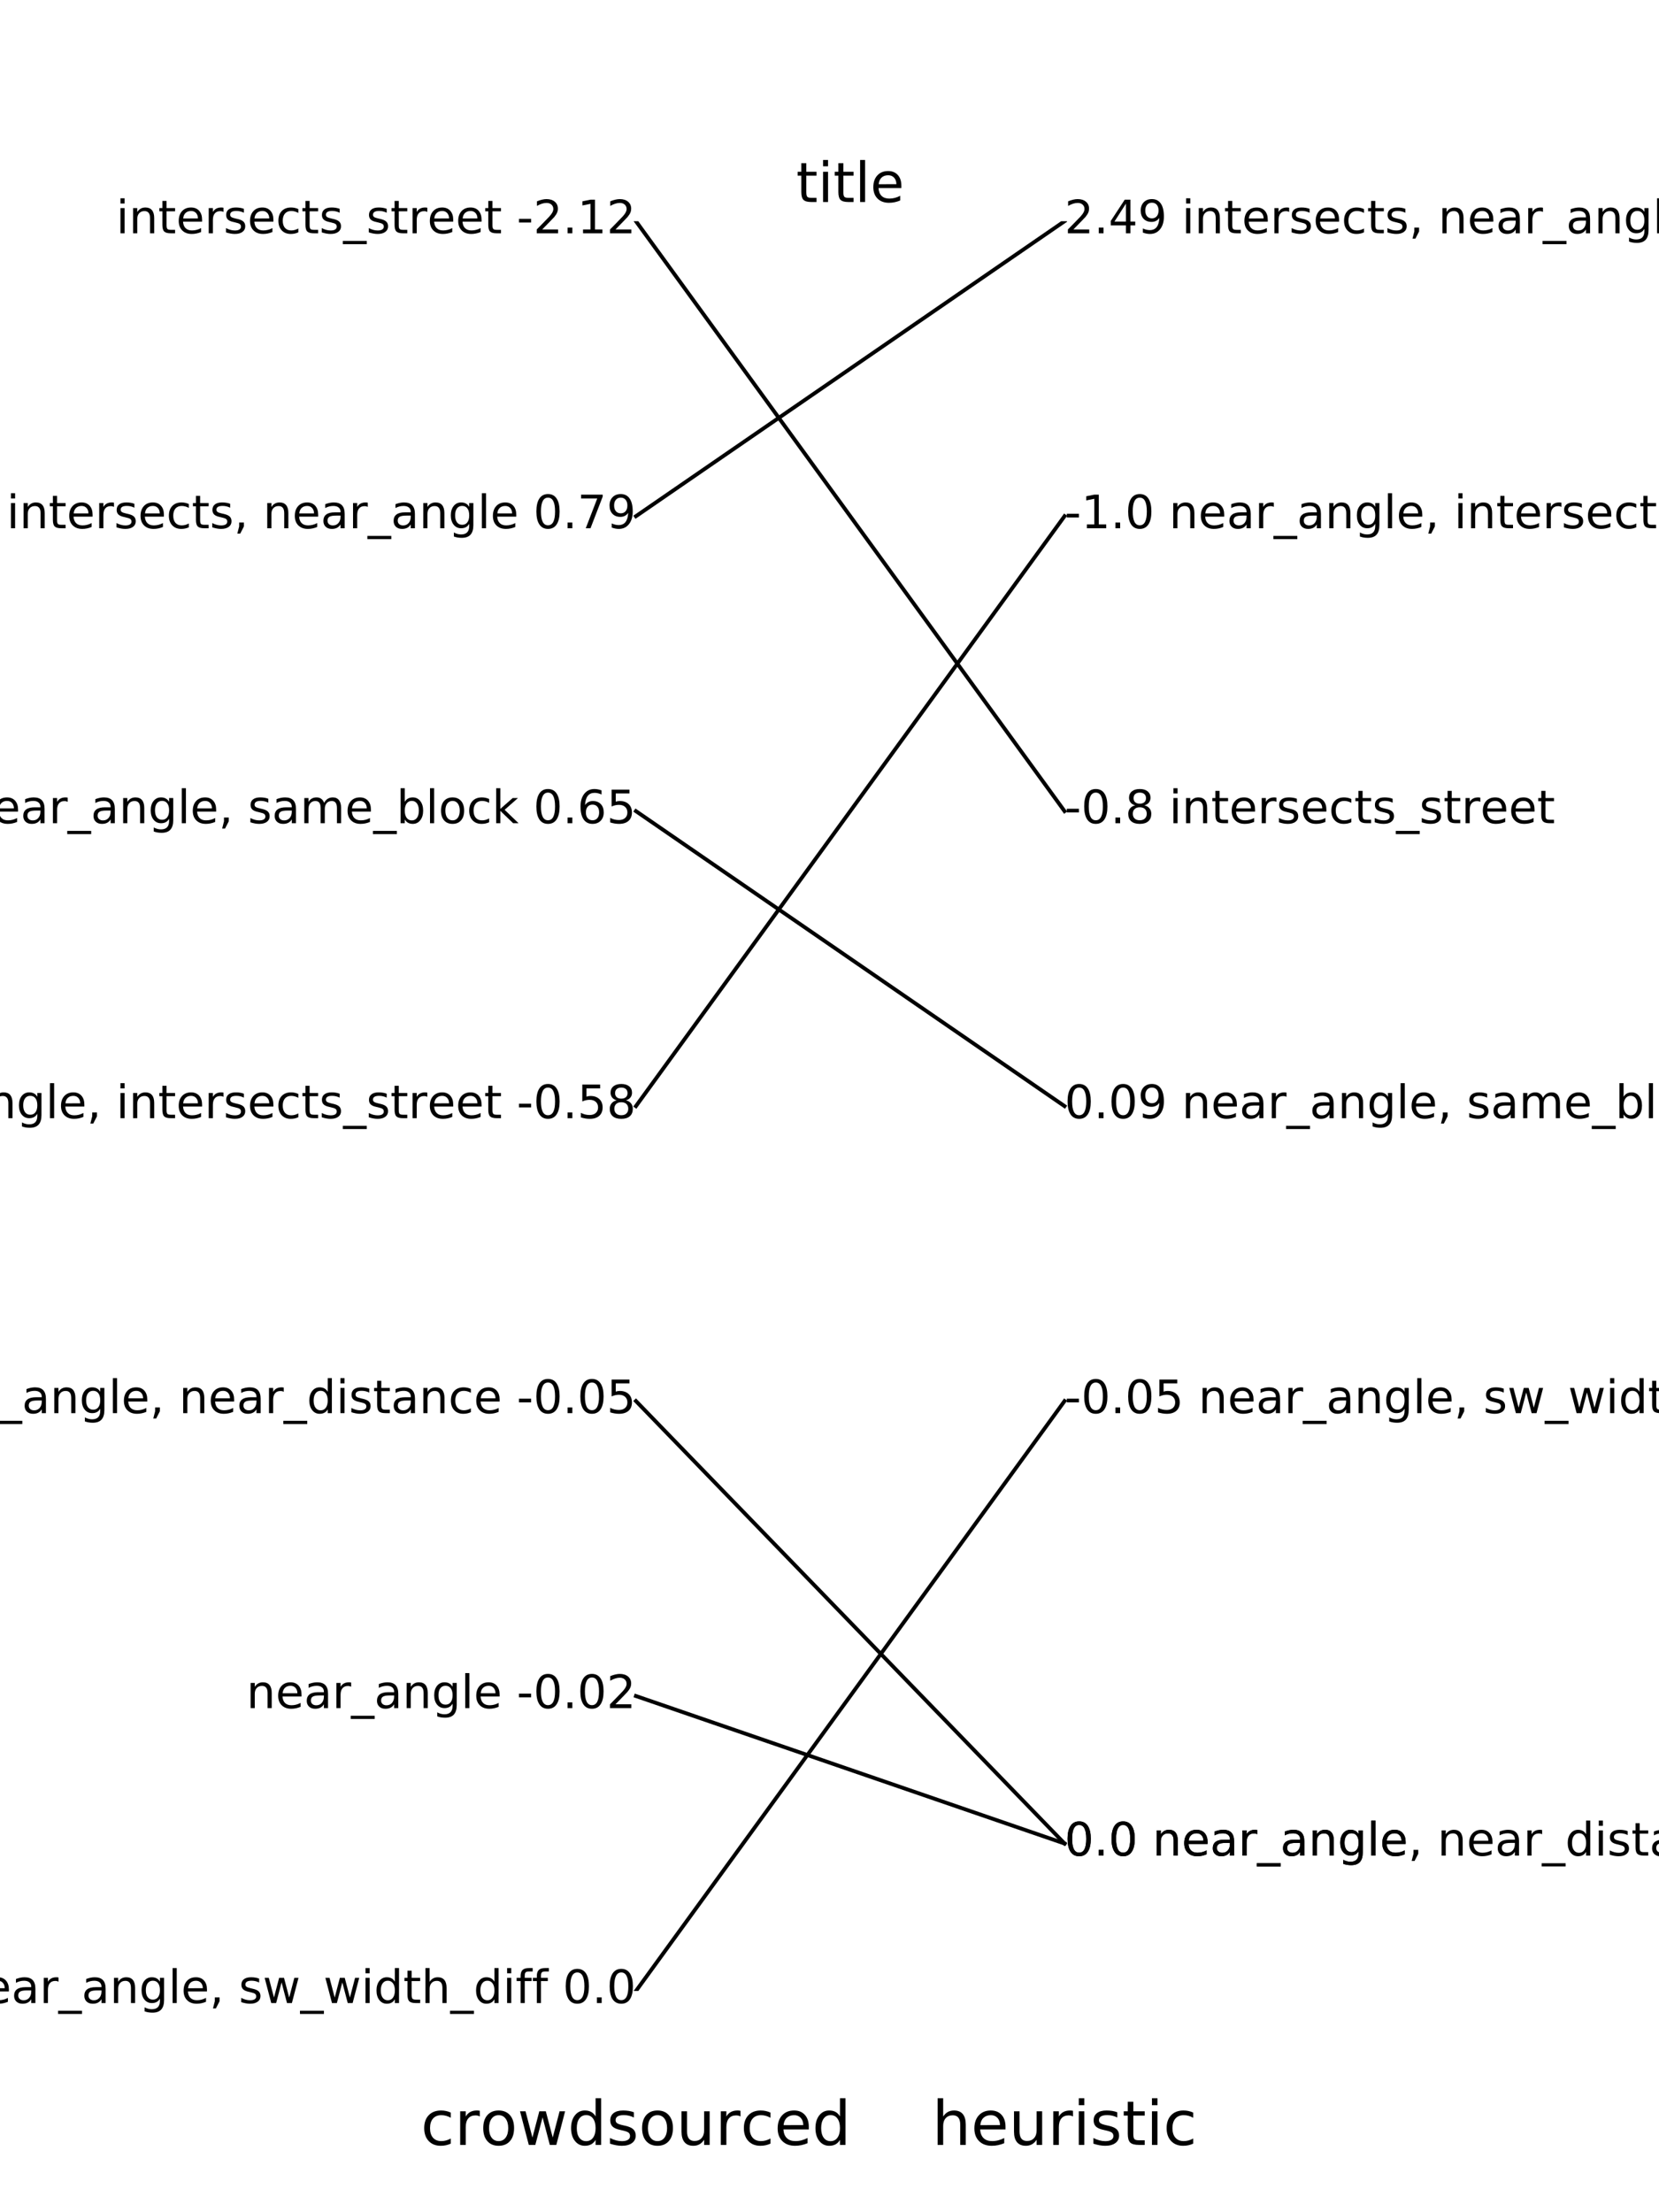<?xml version="1.0" encoding="utf-8" standalone="no"?>
<!DOCTYPE svg PUBLIC "-//W3C//DTD SVG 1.1//EN"
  "http://www.w3.org/Graphics/SVG/1.1/DTD/svg11.dtd">
<!-- Created with matplotlib (http://matplotlib.org/) -->
<svg height="576pt" version="1.1" viewBox="0 0 432 576" width="432pt" xmlns="http://www.w3.org/2000/svg" xmlns:xlink="http://www.w3.org/1999/xlink">
 <defs>
  <style type="text/css">
*{stroke-linecap:butt;stroke-linejoin:round;stroke-miterlimit:100000;}
  </style>
 </defs>
 <g id="figure_1">
  <g id="patch_1">
   <path d="M 0 576 
L 432 576 
L 432 0 
L 0 0 
z
" style="fill:#ffffff;"/>
  </g>
  <g id="axes_1">
   <g id="line2d_1">
    <path clip-path="url(#pfd26383eea)" d="M 165.6 441.6 
L 277.2 480 
" style="fill:none;stroke:#000000;stroke-linecap:square;"/>
   </g>
   <g id="line2d_2">
    <path clip-path="url(#pfd26383eea)" d="M 165.6 57.6 
L 277.2 211.2 
" style="fill:none;stroke:#000000;stroke-linecap:square;"/>
   </g>
   <g id="line2d_3">
    <path clip-path="url(#pfd26383eea)" d="M 165.6 518.4 
L 277.2 364.8 
" style="fill:none;stroke:#000000;stroke-linecap:square;"/>
   </g>
   <g id="line2d_4">
    <path clip-path="url(#pfd26383eea)" d="M 165.6 211.2 
L 277.2 288 
" style="fill:none;stroke:#000000;stroke-linecap:square;"/>
   </g>
   <g id="line2d_5">
    <path clip-path="url(#pfd26383eea)" d="M 165.6 134.4 
L 277.2 57.6 
" style="fill:none;stroke:#000000;stroke-linecap:square;"/>
   </g>
   <g id="line2d_6">
    <path clip-path="url(#pfd26383eea)" d="M 165.6 288 
L 277.2 134.4 
" style="fill:none;stroke:#000000;stroke-linecap:square;"/>
   </g>
   <g id="line2d_7">
    <path clip-path="url(#pfd26383eea)" d="M 165.6 364.8 
L 277.2 480 
" style="fill:none;stroke:#000000;stroke-linecap:square;"/>
   </g>
   <g id="matplotlib.axis_1">
    <g id="xtick_1"/>
    <g id="xtick_2">
     <g id="text_1">
      <!--  -->
      <g transform="translate(165.6 540.558)scale(0.16 -0.16)"/>
      <!-- crowdsourced -->
      <defs>
       <path d="M 30.609 48.391 
Q 23.391 48.391 19.188 42.75 
Q 14.984 37.109 14.984 27.297 
Q 14.984 17.484 19.156 11.844 
Q 23.344 6.203 30.609 6.203 
Q 37.797 6.203 41.984 11.859 
Q 46.188 17.531 46.188 27.297 
Q 46.188 37.016 41.984 42.703 
Q 37.797 48.391 30.609 48.391 
M 30.609 56 
Q 42.328 56 49.016 48.375 
Q 55.719 40.766 55.719 27.297 
Q 55.719 13.875 49.016 6.219 
Q 42.328 -1.422 30.609 -1.422 
Q 18.844 -1.422 12.172 6.219 
Q 5.516 13.875 5.516 27.297 
Q 5.516 40.766 12.172 48.375 
Q 18.844 56 30.609 56 
" id="BitstreamVeraSans-Roman-6f"/>
       <path d="M 45.406 46.391 
L 45.406 75.984 
L 54.391 75.984 
L 54.391 0 
L 45.406 0 
L 45.406 8.203 
Q 42.578 3.328 38.25 0.953 
Q 33.938 -1.422 27.875 -1.422 
Q 17.969 -1.422 11.734 6.484 
Q 5.516 14.406 5.516 27.297 
Q 5.516 40.188 11.734 48.094 
Q 17.969 56 27.875 56 
Q 33.938 56 38.25 53.625 
Q 42.578 51.266 45.406 46.391 
M 14.797 27.297 
Q 14.797 17.391 18.875 11.75 
Q 22.953 6.109 30.078 6.109 
Q 37.203 6.109 41.297 11.75 
Q 45.406 17.391 45.406 27.297 
Q 45.406 37.203 41.297 42.844 
Q 37.203 48.484 30.078 48.484 
Q 22.953 48.484 18.875 42.844 
Q 14.797 37.203 14.797 27.297 
" id="BitstreamVeraSans-Roman-64"/>
       <path d="M 56.203 29.594 
L 56.203 25.203 
L 14.891 25.203 
Q 15.484 15.922 20.484 11.062 
Q 25.484 6.203 34.422 6.203 
Q 39.594 6.203 44.453 7.469 
Q 49.312 8.734 54.109 11.281 
L 54.109 2.781 
Q 49.266 0.734 44.188 -0.344 
Q 39.109 -1.422 33.891 -1.422 
Q 20.797 -1.422 13.156 6.188 
Q 5.516 13.812 5.516 26.812 
Q 5.516 40.234 12.766 48.109 
Q 20.016 56 32.328 56 
Q 43.359 56 49.781 48.891 
Q 56.203 41.797 56.203 29.594 
M 47.219 32.234 
Q 47.125 39.594 43.094 43.984 
Q 39.062 48.391 32.422 48.391 
Q 24.906 48.391 20.391 44.141 
Q 15.875 39.891 15.188 32.172 
z
" id="BitstreamVeraSans-Roman-65"/>
       <path d="M 4.203 54.688 
L 13.188 54.688 
L 24.422 12.016 
L 35.594 54.688 
L 46.188 54.688 
L 57.422 12.016 
L 68.609 54.688 
L 77.594 54.688 
L 63.281 0 
L 52.688 0 
L 40.922 44.828 
L 29.109 0 
L 18.5 0 
z
" id="BitstreamVeraSans-Roman-77"/>
       <path d="M 8.5 21.578 
L 8.5 54.688 
L 17.484 54.688 
L 17.484 21.922 
Q 17.484 14.156 20.5 10.266 
Q 23.531 6.391 29.594 6.391 
Q 36.859 6.391 41.078 11.031 
Q 45.312 15.672 45.312 23.688 
L 45.312 54.688 
L 54.297 54.688 
L 54.297 0 
L 45.312 0 
L 45.312 8.406 
Q 42.047 3.422 37.719 1 
Q 33.406 -1.422 27.688 -1.422 
Q 18.266 -1.422 13.375 4.438 
Q 8.5 10.297 8.5 21.578 
" id="BitstreamVeraSans-Roman-75"/>
       <path d="M 41.109 46.297 
Q 39.594 47.172 37.812 47.578 
Q 36.031 48 33.891 48 
Q 26.266 48 22.188 43.047 
Q 18.109 38.094 18.109 28.812 
L 18.109 0 
L 9.078 0 
L 9.078 54.688 
L 18.109 54.688 
L 18.109 46.188 
Q 20.953 51.172 25.484 53.578 
Q 30.031 56 36.531 56 
Q 37.453 56 38.578 55.875 
Q 39.703 55.766 41.062 55.516 
z
" id="BitstreamVeraSans-Roman-72"/>
       <path d="M 44.281 53.078 
L 44.281 44.578 
Q 40.484 46.531 36.375 47.5 
Q 32.281 48.484 27.875 48.484 
Q 21.188 48.484 17.844 46.438 
Q 14.5 44.391 14.5 40.281 
Q 14.5 37.156 16.891 35.375 
Q 19.281 33.594 26.516 31.984 
L 29.594 31.297 
Q 39.156 29.25 43.188 25.516 
Q 47.219 21.781 47.219 15.094 
Q 47.219 7.469 41.188 3.016 
Q 35.156 -1.422 24.609 -1.422 
Q 20.219 -1.422 15.453 -0.562 
Q 10.688 0.297 5.422 2 
L 5.422 11.281 
Q 10.406 8.688 15.234 7.391 
Q 20.062 6.109 24.812 6.109 
Q 31.156 6.109 34.562 8.281 
Q 37.984 10.453 37.984 14.406 
Q 37.984 18.062 35.516 20.016 
Q 33.062 21.969 24.703 23.781 
L 21.578 24.516 
Q 13.234 26.266 9.516 29.906 
Q 5.812 33.547 5.812 39.891 
Q 5.812 47.609 11.281 51.797 
Q 16.75 56 26.812 56 
Q 31.781 56 36.172 55.266 
Q 40.578 54.547 44.281 53.078 
" id="BitstreamVeraSans-Roman-73"/>
       <path d="M 48.781 52.594 
L 48.781 44.188 
Q 44.969 46.297 41.141 47.344 
Q 37.312 48.391 33.406 48.391 
Q 24.656 48.391 19.812 42.844 
Q 14.984 37.312 14.984 27.297 
Q 14.984 17.281 19.812 11.734 
Q 24.656 6.203 33.406 6.203 
Q 37.312 6.203 41.141 7.25 
Q 44.969 8.297 48.781 10.406 
L 48.781 2.094 
Q 45.016 0.344 40.984 -0.531 
Q 36.969 -1.422 32.422 -1.422 
Q 20.062 -1.422 12.781 6.344 
Q 5.516 14.109 5.516 27.297 
Q 5.516 40.672 12.859 48.328 
Q 20.219 56 33.016 56 
Q 37.156 56 41.109 55.141 
Q 45.062 54.297 48.781 52.594 
" id="BitstreamVeraSans-Roman-63"/>
      </defs>
      <g transform="translate(109.58 558.474)scale(0.16 -0.16)">
       <use xlink:href="#BitstreamVeraSans-Roman-63"/>
       <use x="54.98" xlink:href="#BitstreamVeraSans-Roman-72"/>
       <use x="96.062" xlink:href="#BitstreamVeraSans-Roman-6f"/>
       <use x="157.244" xlink:href="#BitstreamVeraSans-Roman-77"/>
       <use x="239.031" xlink:href="#BitstreamVeraSans-Roman-64"/>
       <use x="302.508" xlink:href="#BitstreamVeraSans-Roman-73"/>
       <use x="354.607" xlink:href="#BitstreamVeraSans-Roman-6f"/>
       <use x="415.789" xlink:href="#BitstreamVeraSans-Roman-75"/>
       <use x="479.168" xlink:href="#BitstreamVeraSans-Roman-72"/>
       <use x="520.25" xlink:href="#BitstreamVeraSans-Roman-63"/>
       <use x="575.23" xlink:href="#BitstreamVeraSans-Roman-65"/>
       <use x="636.754" xlink:href="#BitstreamVeraSans-Roman-64"/>
      </g>
     </g>
    </g>
    <g id="xtick_3">
     <g id="text_2">
      <!--  -->
      <g transform="translate(277.2 540.558)scale(0.16 -0.16)"/>
      <!-- heuristic -->
      <defs>
       <path d="M 18.312 70.219 
L 18.312 54.688 
L 36.812 54.688 
L 36.812 47.703 
L 18.312 47.703 
L 18.312 18.016 
Q 18.312 11.328 20.141 9.422 
Q 21.969 7.516 27.594 7.516 
L 36.812 7.516 
L 36.812 0 
L 27.594 0 
Q 17.188 0 13.234 3.875 
Q 9.281 7.766 9.281 18.016 
L 9.281 47.703 
L 2.688 47.703 
L 2.688 54.688 
L 9.281 54.688 
L 9.281 70.219 
z
" id="BitstreamVeraSans-Roman-74"/>
       <path d="M 9.422 54.688 
L 18.406 54.688 
L 18.406 0 
L 9.422 0 
z
M 9.422 75.984 
L 18.406 75.984 
L 18.406 64.594 
L 9.422 64.594 
z
" id="BitstreamVeraSans-Roman-69"/>
       <path d="M 54.891 33.016 
L 54.891 0 
L 45.906 0 
L 45.906 32.719 
Q 45.906 40.484 42.875 44.328 
Q 39.844 48.188 33.797 48.188 
Q 26.516 48.188 22.312 43.547 
Q 18.109 38.922 18.109 30.906 
L 18.109 0 
L 9.078 0 
L 9.078 75.984 
L 18.109 75.984 
L 18.109 46.188 
Q 21.344 51.125 25.703 53.562 
Q 30.078 56 35.797 56 
Q 45.219 56 50.047 50.172 
Q 54.891 44.344 54.891 33.016 
" id="BitstreamVeraSans-Roman-68"/>
      </defs>
      <g transform="translate(242.701 558.474)scale(0.16 -0.16)">
       <use xlink:href="#BitstreamVeraSans-Roman-68"/>
       <use x="63.379" xlink:href="#BitstreamVeraSans-Roman-65"/>
       <use x="124.902" xlink:href="#BitstreamVeraSans-Roman-75"/>
       <use x="188.281" xlink:href="#BitstreamVeraSans-Roman-72"/>
       <use x="229.395" xlink:href="#BitstreamVeraSans-Roman-69"/>
       <use x="257.178" xlink:href="#BitstreamVeraSans-Roman-73"/>
       <use x="309.277" xlink:href="#BitstreamVeraSans-Roman-74"/>
       <use x="348.486" xlink:href="#BitstreamVeraSans-Roman-69"/>
       <use x="376.27" xlink:href="#BitstreamVeraSans-Roman-63"/>
      </g>
     </g>
    </g>
    <g id="xtick_4"/>
   </g>
   <g id="matplotlib.axis_2">
    <g id="ytick_1"/>
    <g id="ytick_2"/>
    <g id="ytick_3"/>
    <g id="ytick_4"/>
    <g id="ytick_5"/>
    <g id="ytick_6"/>
    <g id="ytick_7"/>
   </g>
   <g id="text_3">
    <!-- near_angle -0.02 -->
    <defs>
     <path d="M 19.188 8.297 
L 53.609 8.297 
L 53.609 0 
L 7.328 0 
L 7.328 8.297 
Q 12.938 14.109 22.625 23.891 
Q 32.328 33.688 34.812 36.531 
Q 39.547 41.844 41.422 45.531 
Q 43.312 49.219 43.312 52.781 
Q 43.312 58.594 39.234 62.25 
Q 35.156 65.922 28.609 65.922 
Q 23.969 65.922 18.812 64.312 
Q 13.672 62.703 7.812 59.422 
L 7.812 69.391 
Q 13.766 71.781 18.938 73 
Q 24.125 74.219 28.422 74.219 
Q 39.75 74.219 46.484 68.547 
Q 53.219 62.891 53.219 53.422 
Q 53.219 48.922 51.531 44.891 
Q 49.859 40.875 45.406 35.406 
Q 44.188 33.984 37.641 27.219 
Q 31.109 20.453 19.188 8.297 
" id="BitstreamVeraSans-Roman-32"/>
     <path id="BitstreamVeraSans-Roman-20"/>
     <path d="M 31.781 66.406 
Q 24.172 66.406 20.328 58.906 
Q 16.5 51.422 16.5 36.375 
Q 16.5 21.391 20.328 13.891 
Q 24.172 6.391 31.781 6.391 
Q 39.453 6.391 43.281 13.891 
Q 47.125 21.391 47.125 36.375 
Q 47.125 51.422 43.281 58.906 
Q 39.453 66.406 31.781 66.406 
M 31.781 74.219 
Q 44.047 74.219 50.516 64.516 
Q 56.984 54.828 56.984 36.375 
Q 56.984 17.969 50.516 8.266 
Q 44.047 -1.422 31.781 -1.422 
Q 19.531 -1.422 13.062 8.266 
Q 6.594 17.969 6.594 36.375 
Q 6.594 54.828 13.062 64.516 
Q 19.531 74.219 31.781 74.219 
" id="BitstreamVeraSans-Roman-30"/>
     <path d="M 50.984 -16.609 
L 50.984 -23.578 
L -0.984 -23.578 
L -0.984 -16.609 
z
" id="BitstreamVeraSans-Roman-5f"/>
     <path d="M 54.891 33.016 
L 54.891 0 
L 45.906 0 
L 45.906 32.719 
Q 45.906 40.484 42.875 44.328 
Q 39.844 48.188 33.797 48.188 
Q 26.516 48.188 22.312 43.547 
Q 18.109 38.922 18.109 30.906 
L 18.109 0 
L 9.078 0 
L 9.078 54.688 
L 18.109 54.688 
L 18.109 46.188 
Q 21.344 51.125 25.703 53.562 
Q 30.078 56 35.797 56 
Q 45.219 56 50.047 50.172 
Q 54.891 44.344 54.891 33.016 
" id="BitstreamVeraSans-Roman-6e"/>
     <path d="M 9.422 75.984 
L 18.406 75.984 
L 18.406 0 
L 9.422 0 
z
" id="BitstreamVeraSans-Roman-6c"/>
     <path d="M 10.688 12.406 
L 21 12.406 
L 21 0 
L 10.688 0 
z
" id="BitstreamVeraSans-Roman-2e"/>
     <path d="M 4.891 31.391 
L 31.203 31.391 
L 31.203 23.391 
L 4.891 23.391 
z
" id="BitstreamVeraSans-Roman-2d"/>
     <path d="M 45.406 27.984 
Q 45.406 37.75 41.375 43.109 
Q 37.359 48.484 30.078 48.484 
Q 22.859 48.484 18.828 43.109 
Q 14.797 37.75 14.797 27.984 
Q 14.797 18.266 18.828 12.891 
Q 22.859 7.516 30.078 7.516 
Q 37.359 7.516 41.375 12.891 
Q 45.406 18.266 45.406 27.984 
M 54.391 6.781 
Q 54.391 -7.172 48.188 -13.984 
Q 42 -20.797 29.203 -20.797 
Q 24.469 -20.797 20.266 -20.094 
Q 16.062 -19.391 12.109 -17.922 
L 12.109 -9.188 
Q 16.062 -11.328 19.922 -12.344 
Q 23.781 -13.375 27.781 -13.375 
Q 36.625 -13.375 41.016 -8.766 
Q 45.406 -4.156 45.406 5.172 
L 45.406 9.625 
Q 42.625 4.781 38.281 2.391 
Q 33.938 0 27.875 0 
Q 17.828 0 11.672 7.656 
Q 5.516 15.328 5.516 27.984 
Q 5.516 40.672 11.672 48.328 
Q 17.828 56 27.875 56 
Q 33.938 56 38.281 53.609 
Q 42.625 51.219 45.406 46.391 
L 45.406 54.688 
L 54.391 54.688 
z
" id="BitstreamVeraSans-Roman-67"/>
     <path d="M 34.281 27.484 
Q 23.391 27.484 19.188 25 
Q 14.984 22.516 14.984 16.5 
Q 14.984 11.719 18.141 8.906 
Q 21.297 6.109 26.703 6.109 
Q 34.188 6.109 38.703 11.406 
Q 43.219 16.703 43.219 25.484 
L 43.219 27.484 
z
M 52.203 31.203 
L 52.203 0 
L 43.219 0 
L 43.219 8.297 
Q 40.141 3.328 35.547 0.953 
Q 30.953 -1.422 24.312 -1.422 
Q 15.922 -1.422 10.953 3.297 
Q 6 8.016 6 15.922 
Q 6 25.141 12.172 29.828 
Q 18.359 34.516 30.609 34.516 
L 43.219 34.516 
L 43.219 35.406 
Q 43.219 41.609 39.141 45 
Q 35.062 48.391 27.688 48.391 
Q 23 48.391 18.547 47.266 
Q 14.109 46.141 10.016 43.891 
L 10.016 52.203 
Q 14.938 54.109 19.578 55.047 
Q 24.219 56 28.609 56 
Q 40.484 56 46.344 49.844 
Q 52.203 43.703 52.203 31.203 
" id="BitstreamVeraSans-Roman-61"/>
    </defs>
    <g transform="translate(64.168 444.744)scale(0.12 -0.12)">
     <use xlink:href="#BitstreamVeraSans-Roman-6e"/>
     <use x="63.379" xlink:href="#BitstreamVeraSans-Roman-65"/>
     <use x="124.902" xlink:href="#BitstreamVeraSans-Roman-61"/>
     <use x="186.182" xlink:href="#BitstreamVeraSans-Roman-72"/>
     <use x="227.295" xlink:href="#BitstreamVeraSans-Roman-5f"/>
     <use x="277.295" xlink:href="#BitstreamVeraSans-Roman-61"/>
     <use x="338.574" xlink:href="#BitstreamVeraSans-Roman-6e"/>
     <use x="401.953" xlink:href="#BitstreamVeraSans-Roman-67"/>
     <use x="465.43" xlink:href="#BitstreamVeraSans-Roman-6c"/>
     <use x="493.213" xlink:href="#BitstreamVeraSans-Roman-65"/>
     <use x="554.736" xlink:href="#BitstreamVeraSans-Roman-20"/>
     <use x="586.523" xlink:href="#BitstreamVeraSans-Roman-2d"/>
     <use x="622.607" xlink:href="#BitstreamVeraSans-Roman-30"/>
     <use x="686.23" xlink:href="#BitstreamVeraSans-Roman-2e"/>
     <use x="718.018" xlink:href="#BitstreamVeraSans-Roman-30"/>
     <use x="781.641" xlink:href="#BitstreamVeraSans-Roman-32"/>
    </g>
   </g>
   <g id="text_4">
    <!-- 0.0 near_angle -->
    <g transform="translate(277.2 483.144)scale(0.12 -0.12)">
     <use xlink:href="#BitstreamVeraSans-Roman-30"/>
     <use x="63.623" xlink:href="#BitstreamVeraSans-Roman-2e"/>
     <use x="95.41" xlink:href="#BitstreamVeraSans-Roman-30"/>
     <use x="159.033" xlink:href="#BitstreamVeraSans-Roman-20"/>
     <use x="190.82" xlink:href="#BitstreamVeraSans-Roman-6e"/>
     <use x="254.199" xlink:href="#BitstreamVeraSans-Roman-65"/>
     <use x="315.723" xlink:href="#BitstreamVeraSans-Roman-61"/>
     <use x="377.002" xlink:href="#BitstreamVeraSans-Roman-72"/>
     <use x="418.115" xlink:href="#BitstreamVeraSans-Roman-5f"/>
     <use x="468.115" xlink:href="#BitstreamVeraSans-Roman-61"/>
     <use x="529.395" xlink:href="#BitstreamVeraSans-Roman-6e"/>
     <use x="592.773" xlink:href="#BitstreamVeraSans-Roman-67"/>
     <use x="656.25" xlink:href="#BitstreamVeraSans-Roman-6c"/>
     <use x="684.033" xlink:href="#BitstreamVeraSans-Roman-65"/>
    </g>
   </g>
   <g id="text_5">
    <!-- intersects_street -2.12 -->
    <defs>
     <path d="M 12.406 8.297 
L 28.516 8.297 
L 28.516 63.922 
L 10.984 60.406 
L 10.984 69.391 
L 28.422 72.906 
L 38.281 72.906 
L 38.281 8.297 
L 54.391 8.297 
L 54.391 0 
L 12.406 0 
z
" id="BitstreamVeraSans-Roman-31"/>
    </defs>
    <g transform="translate(30.233 60.744)scale(0.12 -0.12)">
     <use xlink:href="#BitstreamVeraSans-Roman-69"/>
     <use x="27.783" xlink:href="#BitstreamVeraSans-Roman-6e"/>
     <use x="91.162" xlink:href="#BitstreamVeraSans-Roman-74"/>
     <use x="130.371" xlink:href="#BitstreamVeraSans-Roman-65"/>
     <use x="191.895" xlink:href="#BitstreamVeraSans-Roman-72"/>
     <use x="233.008" xlink:href="#BitstreamVeraSans-Roman-73"/>
     <use x="285.107" xlink:href="#BitstreamVeraSans-Roman-65"/>
     <use x="346.631" xlink:href="#BitstreamVeraSans-Roman-63"/>
     <use x="401.611" xlink:href="#BitstreamVeraSans-Roman-74"/>
     <use x="440.82" xlink:href="#BitstreamVeraSans-Roman-73"/>
     <use x="492.92" xlink:href="#BitstreamVeraSans-Roman-5f"/>
     <use x="542.92" xlink:href="#BitstreamVeraSans-Roman-73"/>
     <use x="595.02" xlink:href="#BitstreamVeraSans-Roman-74"/>
     <use x="634.229" xlink:href="#BitstreamVeraSans-Roman-72"/>
     <use x="675.311" xlink:href="#BitstreamVeraSans-Roman-65"/>
     <use x="736.834" xlink:href="#BitstreamVeraSans-Roman-65"/>
     <use x="798.357" xlink:href="#BitstreamVeraSans-Roman-74"/>
     <use x="837.566" xlink:href="#BitstreamVeraSans-Roman-20"/>
     <use x="869.354" xlink:href="#BitstreamVeraSans-Roman-2d"/>
     <use x="905.438" xlink:href="#BitstreamVeraSans-Roman-32"/>
     <use x="969.061" xlink:href="#BitstreamVeraSans-Roman-2e"/>
     <use x="1000.848" xlink:href="#BitstreamVeraSans-Roman-31"/>
     <use x="1064.471" xlink:href="#BitstreamVeraSans-Roman-32"/>
    </g>
   </g>
   <g id="text_6">
    <!-- -0.8 intersects_street -->
    <defs>
     <path d="M 31.781 34.625 
Q 24.75 34.625 20.719 30.859 
Q 16.703 27.094 16.703 20.516 
Q 16.703 13.922 20.719 10.156 
Q 24.75 6.391 31.781 6.391 
Q 38.812 6.391 42.859 10.172 
Q 46.922 13.969 46.922 20.516 
Q 46.922 27.094 42.891 30.859 
Q 38.875 34.625 31.781 34.625 
M 21.922 38.812 
Q 15.578 40.375 12.031 44.719 
Q 8.5 49.078 8.5 55.328 
Q 8.5 64.062 14.719 69.141 
Q 20.953 74.219 31.781 74.219 
Q 42.672 74.219 48.875 69.141 
Q 55.078 64.062 55.078 55.328 
Q 55.078 49.078 51.531 44.719 
Q 48 40.375 41.703 38.812 
Q 48.828 37.156 52.797 32.312 
Q 56.781 27.484 56.781 20.516 
Q 56.781 9.906 50.312 4.234 
Q 43.844 -1.422 31.781 -1.422 
Q 19.734 -1.422 13.25 4.234 
Q 6.781 9.906 6.781 20.516 
Q 6.781 27.484 10.781 32.312 
Q 14.797 37.156 21.922 38.812 
M 18.312 54.391 
Q 18.312 48.734 21.844 45.562 
Q 25.391 42.391 31.781 42.391 
Q 38.141 42.391 41.719 45.562 
Q 45.312 48.734 45.312 54.391 
Q 45.312 60.062 41.719 63.234 
Q 38.141 66.406 31.781 66.406 
Q 25.391 66.406 21.844 63.234 
Q 18.312 60.062 18.312 54.391 
" id="BitstreamVeraSans-Roman-38"/>
    </defs>
    <g transform="translate(277.2 214.344)scale(0.12 -0.12)">
     <use xlink:href="#BitstreamVeraSans-Roman-2d"/>
     <use x="36.084" xlink:href="#BitstreamVeraSans-Roman-30"/>
     <use x="99.707" xlink:href="#BitstreamVeraSans-Roman-2e"/>
     <use x="131.494" xlink:href="#BitstreamVeraSans-Roman-38"/>
     <use x="195.117" xlink:href="#BitstreamVeraSans-Roman-20"/>
     <use x="226.904" xlink:href="#BitstreamVeraSans-Roman-69"/>
     <use x="254.688" xlink:href="#BitstreamVeraSans-Roman-6e"/>
     <use x="318.066" xlink:href="#BitstreamVeraSans-Roman-74"/>
     <use x="357.275" xlink:href="#BitstreamVeraSans-Roman-65"/>
     <use x="418.799" xlink:href="#BitstreamVeraSans-Roman-72"/>
     <use x="459.912" xlink:href="#BitstreamVeraSans-Roman-73"/>
     <use x="512.012" xlink:href="#BitstreamVeraSans-Roman-65"/>
     <use x="573.535" xlink:href="#BitstreamVeraSans-Roman-63"/>
     <use x="628.516" xlink:href="#BitstreamVeraSans-Roman-74"/>
     <use x="667.725" xlink:href="#BitstreamVeraSans-Roman-73"/>
     <use x="719.824" xlink:href="#BitstreamVeraSans-Roman-5f"/>
     <use x="769.824" xlink:href="#BitstreamVeraSans-Roman-73"/>
     <use x="821.924" xlink:href="#BitstreamVeraSans-Roman-74"/>
     <use x="861.133" xlink:href="#BitstreamVeraSans-Roman-72"/>
     <use x="902.215" xlink:href="#BitstreamVeraSans-Roman-65"/>
     <use x="963.738" xlink:href="#BitstreamVeraSans-Roman-65"/>
     <use x="1025.262" xlink:href="#BitstreamVeraSans-Roman-74"/>
    </g>
   </g>
   <g id="text_7">
    <!-- near_angle, sw_width_diff 0.0 -->
    <defs>
     <path d="M 11.719 12.406 
L 22.016 12.406 
L 22.016 4 
L 14.016 -11.625 
L 7.719 -11.625 
L 11.719 4 
z
" id="BitstreamVeraSans-Roman-2c"/>
     <path d="M 37.109 75.984 
L 37.109 68.5 
L 28.516 68.5 
Q 23.688 68.5 21.797 66.547 
Q 19.922 64.594 19.922 59.516 
L 19.922 54.688 
L 34.719 54.688 
L 34.719 47.703 
L 19.922 47.703 
L 19.922 0 
L 10.891 0 
L 10.891 47.703 
L 2.297 47.703 
L 2.297 54.688 
L 10.891 54.688 
L 10.891 58.5 
Q 10.891 67.625 15.141 71.797 
Q 19.391 75.984 28.609 75.984 
z
" id="BitstreamVeraSans-Roman-66"/>
    </defs>
    <g transform="translate(-12.036 521.544)scale(0.12 -0.12)">
     <use xlink:href="#BitstreamVeraSans-Roman-6e"/>
     <use x="63.379" xlink:href="#BitstreamVeraSans-Roman-65"/>
     <use x="124.902" xlink:href="#BitstreamVeraSans-Roman-61"/>
     <use x="186.182" xlink:href="#BitstreamVeraSans-Roman-72"/>
     <use x="227.295" xlink:href="#BitstreamVeraSans-Roman-5f"/>
     <use x="277.295" xlink:href="#BitstreamVeraSans-Roman-61"/>
     <use x="338.574" xlink:href="#BitstreamVeraSans-Roman-6e"/>
     <use x="401.953" xlink:href="#BitstreamVeraSans-Roman-67"/>
     <use x="465.43" xlink:href="#BitstreamVeraSans-Roman-6c"/>
     <use x="493.213" xlink:href="#BitstreamVeraSans-Roman-65"/>
     <use x="554.736" xlink:href="#BitstreamVeraSans-Roman-2c"/>
     <use x="586.523" xlink:href="#BitstreamVeraSans-Roman-20"/>
     <use x="618.311" xlink:href="#BitstreamVeraSans-Roman-73"/>
     <use x="670.41" xlink:href="#BitstreamVeraSans-Roman-77"/>
     <use x="752.197" xlink:href="#BitstreamVeraSans-Roman-5f"/>
     <use x="802.197" xlink:href="#BitstreamVeraSans-Roman-77"/>
     <use x="883.984" xlink:href="#BitstreamVeraSans-Roman-69"/>
     <use x="911.768" xlink:href="#BitstreamVeraSans-Roman-64"/>
     <use x="975.244" xlink:href="#BitstreamVeraSans-Roman-74"/>
     <use x="1014.453" xlink:href="#BitstreamVeraSans-Roman-68"/>
     <use x="1077.832" xlink:href="#BitstreamVeraSans-Roman-5f"/>
     <use x="1127.832" xlink:href="#BitstreamVeraSans-Roman-64"/>
     <use x="1191.309" xlink:href="#BitstreamVeraSans-Roman-69"/>
     <use x="1219.092" xlink:href="#BitstreamVeraSans-Roman-66"/>
     <use x="1254.297" xlink:href="#BitstreamVeraSans-Roman-66"/>
     <use x="1289.502" xlink:href="#BitstreamVeraSans-Roman-20"/>
     <use x="1321.289" xlink:href="#BitstreamVeraSans-Roman-30"/>
     <use x="1384.912" xlink:href="#BitstreamVeraSans-Roman-2e"/>
     <use x="1416.699" xlink:href="#BitstreamVeraSans-Roman-30"/>
    </g>
   </g>
   <g id="text_8">
    <!-- -0.05 near_angle, sw_width_diff -->
    <defs>
     <path d="M 10.797 72.906 
L 49.516 72.906 
L 49.516 64.594 
L 19.828 64.594 
L 19.828 46.734 
Q 21.969 47.469 24.109 47.828 
Q 26.266 48.188 28.422 48.188 
Q 40.625 48.188 47.75 41.5 
Q 54.891 34.812 54.891 23.391 
Q 54.891 11.625 47.562 5.094 
Q 40.234 -1.422 26.906 -1.422 
Q 22.312 -1.422 17.547 -0.641 
Q 12.797 0.141 7.719 1.703 
L 7.719 11.625 
Q 12.109 9.234 16.797 8.062 
Q 21.484 6.891 26.703 6.891 
Q 35.156 6.891 40.078 11.328 
Q 45.016 15.766 45.016 23.391 
Q 45.016 31 40.078 35.438 
Q 35.156 39.891 26.703 39.891 
Q 22.75 39.891 18.812 39.016 
Q 14.891 38.141 10.797 36.281 
z
" id="BitstreamVeraSans-Roman-35"/>
    </defs>
    <g transform="translate(277.2 367.944)scale(0.12 -0.12)">
     <use xlink:href="#BitstreamVeraSans-Roman-2d"/>
     <use x="36.084" xlink:href="#BitstreamVeraSans-Roman-30"/>
     <use x="99.707" xlink:href="#BitstreamVeraSans-Roman-2e"/>
     <use x="131.494" xlink:href="#BitstreamVeraSans-Roman-30"/>
     <use x="195.117" xlink:href="#BitstreamVeraSans-Roman-35"/>
     <use x="258.74" xlink:href="#BitstreamVeraSans-Roman-20"/>
     <use x="290.527" xlink:href="#BitstreamVeraSans-Roman-6e"/>
     <use x="353.906" xlink:href="#BitstreamVeraSans-Roman-65"/>
     <use x="415.43" xlink:href="#BitstreamVeraSans-Roman-61"/>
     <use x="476.709" xlink:href="#BitstreamVeraSans-Roman-72"/>
     <use x="517.822" xlink:href="#BitstreamVeraSans-Roman-5f"/>
     <use x="567.822" xlink:href="#BitstreamVeraSans-Roman-61"/>
     <use x="629.102" xlink:href="#BitstreamVeraSans-Roman-6e"/>
     <use x="692.48" xlink:href="#BitstreamVeraSans-Roman-67"/>
     <use x="755.957" xlink:href="#BitstreamVeraSans-Roman-6c"/>
     <use x="783.74" xlink:href="#BitstreamVeraSans-Roman-65"/>
     <use x="845.264" xlink:href="#BitstreamVeraSans-Roman-2c"/>
     <use x="877.051" xlink:href="#BitstreamVeraSans-Roman-20"/>
     <use x="908.838" xlink:href="#BitstreamVeraSans-Roman-73"/>
     <use x="960.938" xlink:href="#BitstreamVeraSans-Roman-77"/>
     <use x="1042.725" xlink:href="#BitstreamVeraSans-Roman-5f"/>
     <use x="1092.725" xlink:href="#BitstreamVeraSans-Roman-77"/>
     <use x="1174.512" xlink:href="#BitstreamVeraSans-Roman-69"/>
     <use x="1202.295" xlink:href="#BitstreamVeraSans-Roman-64"/>
     <use x="1265.771" xlink:href="#BitstreamVeraSans-Roman-74"/>
     <use x="1304.98" xlink:href="#BitstreamVeraSans-Roman-68"/>
     <use x="1368.359" xlink:href="#BitstreamVeraSans-Roman-5f"/>
     <use x="1418.359" xlink:href="#BitstreamVeraSans-Roman-64"/>
     <use x="1481.836" xlink:href="#BitstreamVeraSans-Roman-69"/>
     <use x="1509.619" xlink:href="#BitstreamVeraSans-Roman-66"/>
     <use x="1544.824" xlink:href="#BitstreamVeraSans-Roman-66"/>
    </g>
   </g>
   <g id="text_9">
    <!-- near_angle, same_block 0.65 -->
    <defs>
     <path d="M 52 44.188 
Q 55.375 50.25 60.062 53.125 
Q 64.75 56 71.094 56 
Q 79.641 56 84.281 50.016 
Q 88.922 44.047 88.922 33.016 
L 88.922 0 
L 79.891 0 
L 79.891 32.719 
Q 79.891 40.578 77.094 44.375 
Q 74.312 48.188 68.609 48.188 
Q 61.625 48.188 57.562 43.547 
Q 53.516 38.922 53.516 30.906 
L 53.516 0 
L 44.484 0 
L 44.484 32.719 
Q 44.484 40.625 41.703 44.406 
Q 38.922 48.188 33.109 48.188 
Q 26.219 48.188 22.156 43.531 
Q 18.109 38.875 18.109 30.906 
L 18.109 0 
L 9.078 0 
L 9.078 54.688 
L 18.109 54.688 
L 18.109 46.188 
Q 21.188 51.219 25.484 53.609 
Q 29.781 56 35.688 56 
Q 41.656 56 45.828 52.969 
Q 50 49.953 52 44.188 
" id="BitstreamVeraSans-Roman-6d"/>
     <path d="M 9.078 75.984 
L 18.109 75.984 
L 18.109 31.109 
L 44.922 54.688 
L 56.391 54.688 
L 27.391 29.109 
L 57.625 0 
L 45.906 0 
L 18.109 26.703 
L 18.109 0 
L 9.078 0 
z
" id="BitstreamVeraSans-Roman-6b"/>
     <path d="M 33.016 40.375 
Q 26.375 40.375 22.484 35.828 
Q 18.609 31.297 18.609 23.391 
Q 18.609 15.531 22.484 10.953 
Q 26.375 6.391 33.016 6.391 
Q 39.656 6.391 43.531 10.953 
Q 47.406 15.531 47.406 23.391 
Q 47.406 31.297 43.531 35.828 
Q 39.656 40.375 33.016 40.375 
M 52.594 71.297 
L 52.594 62.312 
Q 48.875 64.062 45.094 64.984 
Q 41.312 65.922 37.594 65.922 
Q 27.828 65.922 22.672 59.328 
Q 17.531 52.734 16.797 39.406 
Q 19.672 43.656 24.016 45.922 
Q 28.375 48.188 33.594 48.188 
Q 44.578 48.188 50.953 41.516 
Q 57.328 34.859 57.328 23.391 
Q 57.328 12.156 50.688 5.359 
Q 44.047 -1.422 33.016 -1.422 
Q 20.359 -1.422 13.672 8.266 
Q 6.984 17.969 6.984 36.375 
Q 6.984 53.656 15.188 63.938 
Q 23.391 74.219 37.203 74.219 
Q 40.922 74.219 44.703 73.484 
Q 48.484 72.75 52.594 71.297 
" id="BitstreamVeraSans-Roman-36"/>
     <path d="M 48.688 27.297 
Q 48.688 37.203 44.609 42.844 
Q 40.531 48.484 33.406 48.484 
Q 26.266 48.484 22.188 42.844 
Q 18.109 37.203 18.109 27.297 
Q 18.109 17.391 22.188 11.75 
Q 26.266 6.109 33.406 6.109 
Q 40.531 6.109 44.609 11.75 
Q 48.688 17.391 48.688 27.297 
M 18.109 46.391 
Q 20.953 51.266 25.266 53.625 
Q 29.594 56 35.594 56 
Q 45.562 56 51.781 48.094 
Q 58.016 40.188 58.016 27.297 
Q 58.016 14.406 51.781 6.484 
Q 45.562 -1.422 35.594 -1.422 
Q 29.594 -1.422 25.266 0.953 
Q 20.953 3.328 18.109 8.203 
L 18.109 0 
L 9.078 0 
L 9.078 75.984 
L 18.109 75.984 
z
" id="BitstreamVeraSans-Roman-62"/>
    </defs>
    <g transform="translate(-9.649 214.344)scale(0.12 -0.12)">
     <use xlink:href="#BitstreamVeraSans-Roman-6e"/>
     <use x="63.379" xlink:href="#BitstreamVeraSans-Roman-65"/>
     <use x="124.902" xlink:href="#BitstreamVeraSans-Roman-61"/>
     <use x="186.182" xlink:href="#BitstreamVeraSans-Roman-72"/>
     <use x="227.295" xlink:href="#BitstreamVeraSans-Roman-5f"/>
     <use x="277.295" xlink:href="#BitstreamVeraSans-Roman-61"/>
     <use x="338.574" xlink:href="#BitstreamVeraSans-Roman-6e"/>
     <use x="401.953" xlink:href="#BitstreamVeraSans-Roman-67"/>
     <use x="465.43" xlink:href="#BitstreamVeraSans-Roman-6c"/>
     <use x="493.213" xlink:href="#BitstreamVeraSans-Roman-65"/>
     <use x="554.736" xlink:href="#BitstreamVeraSans-Roman-2c"/>
     <use x="586.523" xlink:href="#BitstreamVeraSans-Roman-20"/>
     <use x="618.311" xlink:href="#BitstreamVeraSans-Roman-73"/>
     <use x="670.41" xlink:href="#BitstreamVeraSans-Roman-61"/>
     <use x="731.689" xlink:href="#BitstreamVeraSans-Roman-6d"/>
     <use x="829.102" xlink:href="#BitstreamVeraSans-Roman-65"/>
     <use x="890.625" xlink:href="#BitstreamVeraSans-Roman-5f"/>
     <use x="940.625" xlink:href="#BitstreamVeraSans-Roman-62"/>
     <use x="1004.102" xlink:href="#BitstreamVeraSans-Roman-6c"/>
     <use x="1031.885" xlink:href="#BitstreamVeraSans-Roman-6f"/>
     <use x="1093.066" xlink:href="#BitstreamVeraSans-Roman-63"/>
     <use x="1148.047" xlink:href="#BitstreamVeraSans-Roman-6b"/>
     <use x="1205.957" xlink:href="#BitstreamVeraSans-Roman-20"/>
     <use x="1237.744" xlink:href="#BitstreamVeraSans-Roman-30"/>
     <use x="1301.367" xlink:href="#BitstreamVeraSans-Roman-2e"/>
     <use x="1333.154" xlink:href="#BitstreamVeraSans-Roman-36"/>
     <use x="1396.777" xlink:href="#BitstreamVeraSans-Roman-35"/>
    </g>
   </g>
   <g id="text_10">
    <!-- 0.09 near_angle, same_block -->
    <defs>
     <path d="M 10.984 1.516 
L 10.984 10.5 
Q 14.703 8.734 18.5 7.812 
Q 22.312 6.891 25.984 6.891 
Q 35.75 6.891 40.891 13.453 
Q 46.047 20.016 46.781 33.406 
Q 43.953 29.203 39.594 26.953 
Q 35.25 24.703 29.984 24.703 
Q 19.047 24.703 12.672 31.312 
Q 6.297 37.938 6.297 49.422 
Q 6.297 60.641 12.938 67.422 
Q 19.578 74.219 30.609 74.219 
Q 43.266 74.219 49.922 64.516 
Q 56.594 54.828 56.594 36.375 
Q 56.594 19.141 48.406 8.859 
Q 40.234 -1.422 26.422 -1.422 
Q 22.703 -1.422 18.891 -0.688 
Q 15.094 0.047 10.984 1.516 
M 30.609 32.422 
Q 37.25 32.422 41.125 36.953 
Q 45.016 41.5 45.016 49.422 
Q 45.016 57.281 41.125 61.844 
Q 37.25 66.406 30.609 66.406 
Q 23.969 66.406 20.094 61.844 
Q 16.219 57.281 16.219 49.422 
Q 16.219 41.5 20.094 36.953 
Q 23.969 32.422 30.609 32.422 
" id="BitstreamVeraSans-Roman-39"/>
    </defs>
    <g transform="translate(277.2 291.144)scale(0.12 -0.12)">
     <use xlink:href="#BitstreamVeraSans-Roman-30"/>
     <use x="63.623" xlink:href="#BitstreamVeraSans-Roman-2e"/>
     <use x="95.41" xlink:href="#BitstreamVeraSans-Roman-30"/>
     <use x="159.033" xlink:href="#BitstreamVeraSans-Roman-39"/>
     <use x="222.656" xlink:href="#BitstreamVeraSans-Roman-20"/>
     <use x="254.443" xlink:href="#BitstreamVeraSans-Roman-6e"/>
     <use x="317.822" xlink:href="#BitstreamVeraSans-Roman-65"/>
     <use x="379.346" xlink:href="#BitstreamVeraSans-Roman-61"/>
     <use x="440.625" xlink:href="#BitstreamVeraSans-Roman-72"/>
     <use x="481.738" xlink:href="#BitstreamVeraSans-Roman-5f"/>
     <use x="531.738" xlink:href="#BitstreamVeraSans-Roman-61"/>
     <use x="593.018" xlink:href="#BitstreamVeraSans-Roman-6e"/>
     <use x="656.396" xlink:href="#BitstreamVeraSans-Roman-67"/>
     <use x="719.873" xlink:href="#BitstreamVeraSans-Roman-6c"/>
     <use x="747.656" xlink:href="#BitstreamVeraSans-Roman-65"/>
     <use x="809.18" xlink:href="#BitstreamVeraSans-Roman-2c"/>
     <use x="840.967" xlink:href="#BitstreamVeraSans-Roman-20"/>
     <use x="872.754" xlink:href="#BitstreamVeraSans-Roman-73"/>
     <use x="924.854" xlink:href="#BitstreamVeraSans-Roman-61"/>
     <use x="986.133" xlink:href="#BitstreamVeraSans-Roman-6d"/>
     <use x="1083.545" xlink:href="#BitstreamVeraSans-Roman-65"/>
     <use x="1145.068" xlink:href="#BitstreamVeraSans-Roman-5f"/>
     <use x="1195.068" xlink:href="#BitstreamVeraSans-Roman-62"/>
     <use x="1258.545" xlink:href="#BitstreamVeraSans-Roman-6c"/>
     <use x="1286.328" xlink:href="#BitstreamVeraSans-Roman-6f"/>
     <use x="1347.51" xlink:href="#BitstreamVeraSans-Roman-63"/>
     <use x="1402.49" xlink:href="#BitstreamVeraSans-Roman-6b"/>
    </g>
   </g>
   <g id="text_11">
    <!-- intersects, near_angle 0.79 -->
    <defs>
     <path d="M 8.203 72.906 
L 55.078 72.906 
L 55.078 68.703 
L 28.609 0 
L 18.312 0 
L 43.219 64.594 
L 8.203 64.594 
z
" id="BitstreamVeraSans-Roman-37"/>
    </defs>
    <g transform="translate(1.721 137.544)scale(0.12 -0.12)">
     <use xlink:href="#BitstreamVeraSans-Roman-69"/>
     <use x="27.783" xlink:href="#BitstreamVeraSans-Roman-6e"/>
     <use x="91.162" xlink:href="#BitstreamVeraSans-Roman-74"/>
     <use x="130.371" xlink:href="#BitstreamVeraSans-Roman-65"/>
     <use x="191.895" xlink:href="#BitstreamVeraSans-Roman-72"/>
     <use x="233.008" xlink:href="#BitstreamVeraSans-Roman-73"/>
     <use x="285.107" xlink:href="#BitstreamVeraSans-Roman-65"/>
     <use x="346.631" xlink:href="#BitstreamVeraSans-Roman-63"/>
     <use x="401.611" xlink:href="#BitstreamVeraSans-Roman-74"/>
     <use x="440.82" xlink:href="#BitstreamVeraSans-Roman-73"/>
     <use x="492.92" xlink:href="#BitstreamVeraSans-Roman-2c"/>
     <use x="524.707" xlink:href="#BitstreamVeraSans-Roman-20"/>
     <use x="556.494" xlink:href="#BitstreamVeraSans-Roman-6e"/>
     <use x="619.873" xlink:href="#BitstreamVeraSans-Roman-65"/>
     <use x="681.396" xlink:href="#BitstreamVeraSans-Roman-61"/>
     <use x="742.676" xlink:href="#BitstreamVeraSans-Roman-72"/>
     <use x="783.789" xlink:href="#BitstreamVeraSans-Roman-5f"/>
     <use x="833.789" xlink:href="#BitstreamVeraSans-Roman-61"/>
     <use x="895.068" xlink:href="#BitstreamVeraSans-Roman-6e"/>
     <use x="958.447" xlink:href="#BitstreamVeraSans-Roman-67"/>
     <use x="1021.924" xlink:href="#BitstreamVeraSans-Roman-6c"/>
     <use x="1049.707" xlink:href="#BitstreamVeraSans-Roman-65"/>
     <use x="1111.23" xlink:href="#BitstreamVeraSans-Roman-20"/>
     <use x="1143.018" xlink:href="#BitstreamVeraSans-Roman-30"/>
     <use x="1206.641" xlink:href="#BitstreamVeraSans-Roman-2e"/>
     <use x="1238.428" xlink:href="#BitstreamVeraSans-Roman-37"/>
     <use x="1302.051" xlink:href="#BitstreamVeraSans-Roman-39"/>
    </g>
   </g>
   <g id="text_12">
    <!-- 2.49 intersects, near_angle -->
    <defs>
     <path d="M 37.797 64.312 
L 12.891 25.391 
L 37.797 25.391 
z
M 35.203 72.906 
L 47.609 72.906 
L 47.609 25.391 
L 58.016 25.391 
L 58.016 17.188 
L 47.609 17.188 
L 47.609 0 
L 37.797 0 
L 37.797 17.188 
L 4.891 17.188 
L 4.891 26.703 
z
" id="BitstreamVeraSans-Roman-34"/>
    </defs>
    <g transform="translate(277.2 60.744)scale(0.12 -0.12)">
     <use xlink:href="#BitstreamVeraSans-Roman-32"/>
     <use x="63.623" xlink:href="#BitstreamVeraSans-Roman-2e"/>
     <use x="95.41" xlink:href="#BitstreamVeraSans-Roman-34"/>
     <use x="159.033" xlink:href="#BitstreamVeraSans-Roman-39"/>
     <use x="222.656" xlink:href="#BitstreamVeraSans-Roman-20"/>
     <use x="254.443" xlink:href="#BitstreamVeraSans-Roman-69"/>
     <use x="282.227" xlink:href="#BitstreamVeraSans-Roman-6e"/>
     <use x="345.605" xlink:href="#BitstreamVeraSans-Roman-74"/>
     <use x="384.814" xlink:href="#BitstreamVeraSans-Roman-65"/>
     <use x="446.338" xlink:href="#BitstreamVeraSans-Roman-72"/>
     <use x="487.451" xlink:href="#BitstreamVeraSans-Roman-73"/>
     <use x="539.551" xlink:href="#BitstreamVeraSans-Roman-65"/>
     <use x="601.074" xlink:href="#BitstreamVeraSans-Roman-63"/>
     <use x="656.055" xlink:href="#BitstreamVeraSans-Roman-74"/>
     <use x="695.264" xlink:href="#BitstreamVeraSans-Roman-73"/>
     <use x="747.363" xlink:href="#BitstreamVeraSans-Roman-2c"/>
     <use x="779.15" xlink:href="#BitstreamVeraSans-Roman-20"/>
     <use x="810.938" xlink:href="#BitstreamVeraSans-Roman-6e"/>
     <use x="874.316" xlink:href="#BitstreamVeraSans-Roman-65"/>
     <use x="935.84" xlink:href="#BitstreamVeraSans-Roman-61"/>
     <use x="997.119" xlink:href="#BitstreamVeraSans-Roman-72"/>
     <use x="1038.232" xlink:href="#BitstreamVeraSans-Roman-5f"/>
     <use x="1088.232" xlink:href="#BitstreamVeraSans-Roman-61"/>
     <use x="1149.512" xlink:href="#BitstreamVeraSans-Roman-6e"/>
     <use x="1212.891" xlink:href="#BitstreamVeraSans-Roman-67"/>
     <use x="1276.367" xlink:href="#BitstreamVeraSans-Roman-6c"/>
     <use x="1304.15" xlink:href="#BitstreamVeraSans-Roman-65"/>
    </g>
   </g>
   <g id="text_13">
    <!-- near_angle, intersects_street -0.58 -->
    <g transform="translate(-43.965 291.144)scale(0.12 -0.12)">
     <use xlink:href="#BitstreamVeraSans-Roman-6e"/>
     <use x="63.379" xlink:href="#BitstreamVeraSans-Roman-65"/>
     <use x="124.902" xlink:href="#BitstreamVeraSans-Roman-61"/>
     <use x="186.182" xlink:href="#BitstreamVeraSans-Roman-72"/>
     <use x="227.295" xlink:href="#BitstreamVeraSans-Roman-5f"/>
     <use x="277.295" xlink:href="#BitstreamVeraSans-Roman-61"/>
     <use x="338.574" xlink:href="#BitstreamVeraSans-Roman-6e"/>
     <use x="401.953" xlink:href="#BitstreamVeraSans-Roman-67"/>
     <use x="465.43" xlink:href="#BitstreamVeraSans-Roman-6c"/>
     <use x="493.213" xlink:href="#BitstreamVeraSans-Roman-65"/>
     <use x="554.736" xlink:href="#BitstreamVeraSans-Roman-2c"/>
     <use x="586.523" xlink:href="#BitstreamVeraSans-Roman-20"/>
     <use x="618.311" xlink:href="#BitstreamVeraSans-Roman-69"/>
     <use x="646.094" xlink:href="#BitstreamVeraSans-Roman-6e"/>
     <use x="709.473" xlink:href="#BitstreamVeraSans-Roman-74"/>
     <use x="748.682" xlink:href="#BitstreamVeraSans-Roman-65"/>
     <use x="810.205" xlink:href="#BitstreamVeraSans-Roman-72"/>
     <use x="851.318" xlink:href="#BitstreamVeraSans-Roman-73"/>
     <use x="903.418" xlink:href="#BitstreamVeraSans-Roman-65"/>
     <use x="964.941" xlink:href="#BitstreamVeraSans-Roman-63"/>
     <use x="1019.922" xlink:href="#BitstreamVeraSans-Roman-74"/>
     <use x="1059.131" xlink:href="#BitstreamVeraSans-Roman-73"/>
     <use x="1111.23" xlink:href="#BitstreamVeraSans-Roman-5f"/>
     <use x="1161.23" xlink:href="#BitstreamVeraSans-Roman-73"/>
     <use x="1213.33" xlink:href="#BitstreamVeraSans-Roman-74"/>
     <use x="1252.539" xlink:href="#BitstreamVeraSans-Roman-72"/>
     <use x="1293.621" xlink:href="#BitstreamVeraSans-Roman-65"/>
     <use x="1355.145" xlink:href="#BitstreamVeraSans-Roman-65"/>
     <use x="1416.668" xlink:href="#BitstreamVeraSans-Roman-74"/>
     <use x="1455.877" xlink:href="#BitstreamVeraSans-Roman-20"/>
     <use x="1487.664" xlink:href="#BitstreamVeraSans-Roman-2d"/>
     <use x="1523.748" xlink:href="#BitstreamVeraSans-Roman-30"/>
     <use x="1587.371" xlink:href="#BitstreamVeraSans-Roman-2e"/>
     <use x="1619.158" xlink:href="#BitstreamVeraSans-Roman-35"/>
     <use x="1682.781" xlink:href="#BitstreamVeraSans-Roman-38"/>
    </g>
   </g>
   <g id="text_14">
    <!-- -1.0 near_angle, intersects_street -->
    <g transform="translate(277.2 137.544)scale(0.12 -0.12)">
     <use xlink:href="#BitstreamVeraSans-Roman-2d"/>
     <use x="36.084" xlink:href="#BitstreamVeraSans-Roman-31"/>
     <use x="99.707" xlink:href="#BitstreamVeraSans-Roman-2e"/>
     <use x="131.494" xlink:href="#BitstreamVeraSans-Roman-30"/>
     <use x="195.117" xlink:href="#BitstreamVeraSans-Roman-20"/>
     <use x="226.904" xlink:href="#BitstreamVeraSans-Roman-6e"/>
     <use x="290.283" xlink:href="#BitstreamVeraSans-Roman-65"/>
     <use x="351.807" xlink:href="#BitstreamVeraSans-Roman-61"/>
     <use x="413.086" xlink:href="#BitstreamVeraSans-Roman-72"/>
     <use x="454.199" xlink:href="#BitstreamVeraSans-Roman-5f"/>
     <use x="504.199" xlink:href="#BitstreamVeraSans-Roman-61"/>
     <use x="565.479" xlink:href="#BitstreamVeraSans-Roman-6e"/>
     <use x="628.857" xlink:href="#BitstreamVeraSans-Roman-67"/>
     <use x="692.334" xlink:href="#BitstreamVeraSans-Roman-6c"/>
     <use x="720.117" xlink:href="#BitstreamVeraSans-Roman-65"/>
     <use x="781.641" xlink:href="#BitstreamVeraSans-Roman-2c"/>
     <use x="813.428" xlink:href="#BitstreamVeraSans-Roman-20"/>
     <use x="845.215" xlink:href="#BitstreamVeraSans-Roman-69"/>
     <use x="872.998" xlink:href="#BitstreamVeraSans-Roman-6e"/>
     <use x="936.377" xlink:href="#BitstreamVeraSans-Roman-74"/>
     <use x="975.586" xlink:href="#BitstreamVeraSans-Roman-65"/>
     <use x="1037.109" xlink:href="#BitstreamVeraSans-Roman-72"/>
     <use x="1078.223" xlink:href="#BitstreamVeraSans-Roman-73"/>
     <use x="1130.322" xlink:href="#BitstreamVeraSans-Roman-65"/>
     <use x="1191.846" xlink:href="#BitstreamVeraSans-Roman-63"/>
     <use x="1246.826" xlink:href="#BitstreamVeraSans-Roman-74"/>
     <use x="1286.035" xlink:href="#BitstreamVeraSans-Roman-73"/>
     <use x="1338.135" xlink:href="#BitstreamVeraSans-Roman-5f"/>
     <use x="1388.135" xlink:href="#BitstreamVeraSans-Roman-73"/>
     <use x="1440.234" xlink:href="#BitstreamVeraSans-Roman-74"/>
     <use x="1479.443" xlink:href="#BitstreamVeraSans-Roman-72"/>
     <use x="1520.525" xlink:href="#BitstreamVeraSans-Roman-65"/>
     <use x="1582.049" xlink:href="#BitstreamVeraSans-Roman-65"/>
     <use x="1643.572" xlink:href="#BitstreamVeraSans-Roman-74"/>
    </g>
   </g>
   <g id="text_15">
    <!-- near_angle, near_distance -0.05 -->
    <g transform="translate(-27.583 367.944)scale(0.12 -0.12)">
     <use xlink:href="#BitstreamVeraSans-Roman-6e"/>
     <use x="63.379" xlink:href="#BitstreamVeraSans-Roman-65"/>
     <use x="124.902" xlink:href="#BitstreamVeraSans-Roman-61"/>
     <use x="186.182" xlink:href="#BitstreamVeraSans-Roman-72"/>
     <use x="227.295" xlink:href="#BitstreamVeraSans-Roman-5f"/>
     <use x="277.295" xlink:href="#BitstreamVeraSans-Roman-61"/>
     <use x="338.574" xlink:href="#BitstreamVeraSans-Roman-6e"/>
     <use x="401.953" xlink:href="#BitstreamVeraSans-Roman-67"/>
     <use x="465.43" xlink:href="#BitstreamVeraSans-Roman-6c"/>
     <use x="493.213" xlink:href="#BitstreamVeraSans-Roman-65"/>
     <use x="554.736" xlink:href="#BitstreamVeraSans-Roman-2c"/>
     <use x="586.523" xlink:href="#BitstreamVeraSans-Roman-20"/>
     <use x="618.311" xlink:href="#BitstreamVeraSans-Roman-6e"/>
     <use x="681.689" xlink:href="#BitstreamVeraSans-Roman-65"/>
     <use x="743.213" xlink:href="#BitstreamVeraSans-Roman-61"/>
     <use x="804.492" xlink:href="#BitstreamVeraSans-Roman-72"/>
     <use x="845.605" xlink:href="#BitstreamVeraSans-Roman-5f"/>
     <use x="895.605" xlink:href="#BitstreamVeraSans-Roman-64"/>
     <use x="959.082" xlink:href="#BitstreamVeraSans-Roman-69"/>
     <use x="986.865" xlink:href="#BitstreamVeraSans-Roman-73"/>
     <use x="1038.965" xlink:href="#BitstreamVeraSans-Roman-74"/>
     <use x="1078.174" xlink:href="#BitstreamVeraSans-Roman-61"/>
     <use x="1139.453" xlink:href="#BitstreamVeraSans-Roman-6e"/>
     <use x="1202.832" xlink:href="#BitstreamVeraSans-Roman-63"/>
     <use x="1257.812" xlink:href="#BitstreamVeraSans-Roman-65"/>
     <use x="1319.336" xlink:href="#BitstreamVeraSans-Roman-20"/>
     <use x="1351.123" xlink:href="#BitstreamVeraSans-Roman-2d"/>
     <use x="1387.207" xlink:href="#BitstreamVeraSans-Roman-30"/>
     <use x="1450.83" xlink:href="#BitstreamVeraSans-Roman-2e"/>
     <use x="1482.617" xlink:href="#BitstreamVeraSans-Roman-30"/>
     <use x="1546.24" xlink:href="#BitstreamVeraSans-Roman-35"/>
    </g>
   </g>
   <g id="text_16">
    <!-- 0.0 near_angle, near_distance -->
    <g transform="translate(277.2 483.144)scale(0.12 -0.12)">
     <use xlink:href="#BitstreamVeraSans-Roman-30"/>
     <use x="63.623" xlink:href="#BitstreamVeraSans-Roman-2e"/>
     <use x="95.41" xlink:href="#BitstreamVeraSans-Roman-30"/>
     <use x="159.033" xlink:href="#BitstreamVeraSans-Roman-20"/>
     <use x="190.82" xlink:href="#BitstreamVeraSans-Roman-6e"/>
     <use x="254.199" xlink:href="#BitstreamVeraSans-Roman-65"/>
     <use x="315.723" xlink:href="#BitstreamVeraSans-Roman-61"/>
     <use x="377.002" xlink:href="#BitstreamVeraSans-Roman-72"/>
     <use x="418.115" xlink:href="#BitstreamVeraSans-Roman-5f"/>
     <use x="468.115" xlink:href="#BitstreamVeraSans-Roman-61"/>
     <use x="529.395" xlink:href="#BitstreamVeraSans-Roman-6e"/>
     <use x="592.773" xlink:href="#BitstreamVeraSans-Roman-67"/>
     <use x="656.25" xlink:href="#BitstreamVeraSans-Roman-6c"/>
     <use x="684.033" xlink:href="#BitstreamVeraSans-Roman-65"/>
     <use x="745.557" xlink:href="#BitstreamVeraSans-Roman-2c"/>
     <use x="777.344" xlink:href="#BitstreamVeraSans-Roman-20"/>
     <use x="809.131" xlink:href="#BitstreamVeraSans-Roman-6e"/>
     <use x="872.51" xlink:href="#BitstreamVeraSans-Roman-65"/>
     <use x="934.033" xlink:href="#BitstreamVeraSans-Roman-61"/>
     <use x="995.312" xlink:href="#BitstreamVeraSans-Roman-72"/>
     <use x="1036.426" xlink:href="#BitstreamVeraSans-Roman-5f"/>
     <use x="1086.426" xlink:href="#BitstreamVeraSans-Roman-64"/>
     <use x="1149.902" xlink:href="#BitstreamVeraSans-Roman-69"/>
     <use x="1177.686" xlink:href="#BitstreamVeraSans-Roman-73"/>
     <use x="1229.785" xlink:href="#BitstreamVeraSans-Roman-74"/>
     <use x="1268.994" xlink:href="#BitstreamVeraSans-Roman-61"/>
     <use x="1330.273" xlink:href="#BitstreamVeraSans-Roman-6e"/>
     <use x="1393.652" xlink:href="#BitstreamVeraSans-Roman-63"/>
     <use x="1448.633" xlink:href="#BitstreamVeraSans-Roman-65"/>
    </g>
   </g>
   <g id="text_17">
    <!-- title -->
    <g transform="translate(207.324 52.6)scale(0.144 -0.144)">
     <use xlink:href="#BitstreamVeraSans-Roman-74"/>
     <use x="39.209" xlink:href="#BitstreamVeraSans-Roman-69"/>
     <use x="66.992" xlink:href="#BitstreamVeraSans-Roman-74"/>
     <use x="106.201" xlink:href="#BitstreamVeraSans-Roman-6c"/>
     <use x="133.984" xlink:href="#BitstreamVeraSans-Roman-65"/>
    </g>
   </g>
  </g>
 </g>
 <defs>
  <clipPath id="pfd26383eea">
   <rect height="460.8" width="334.8" x="54.0" y="57.6"/>
  </clipPath>
 </defs>
</svg>
